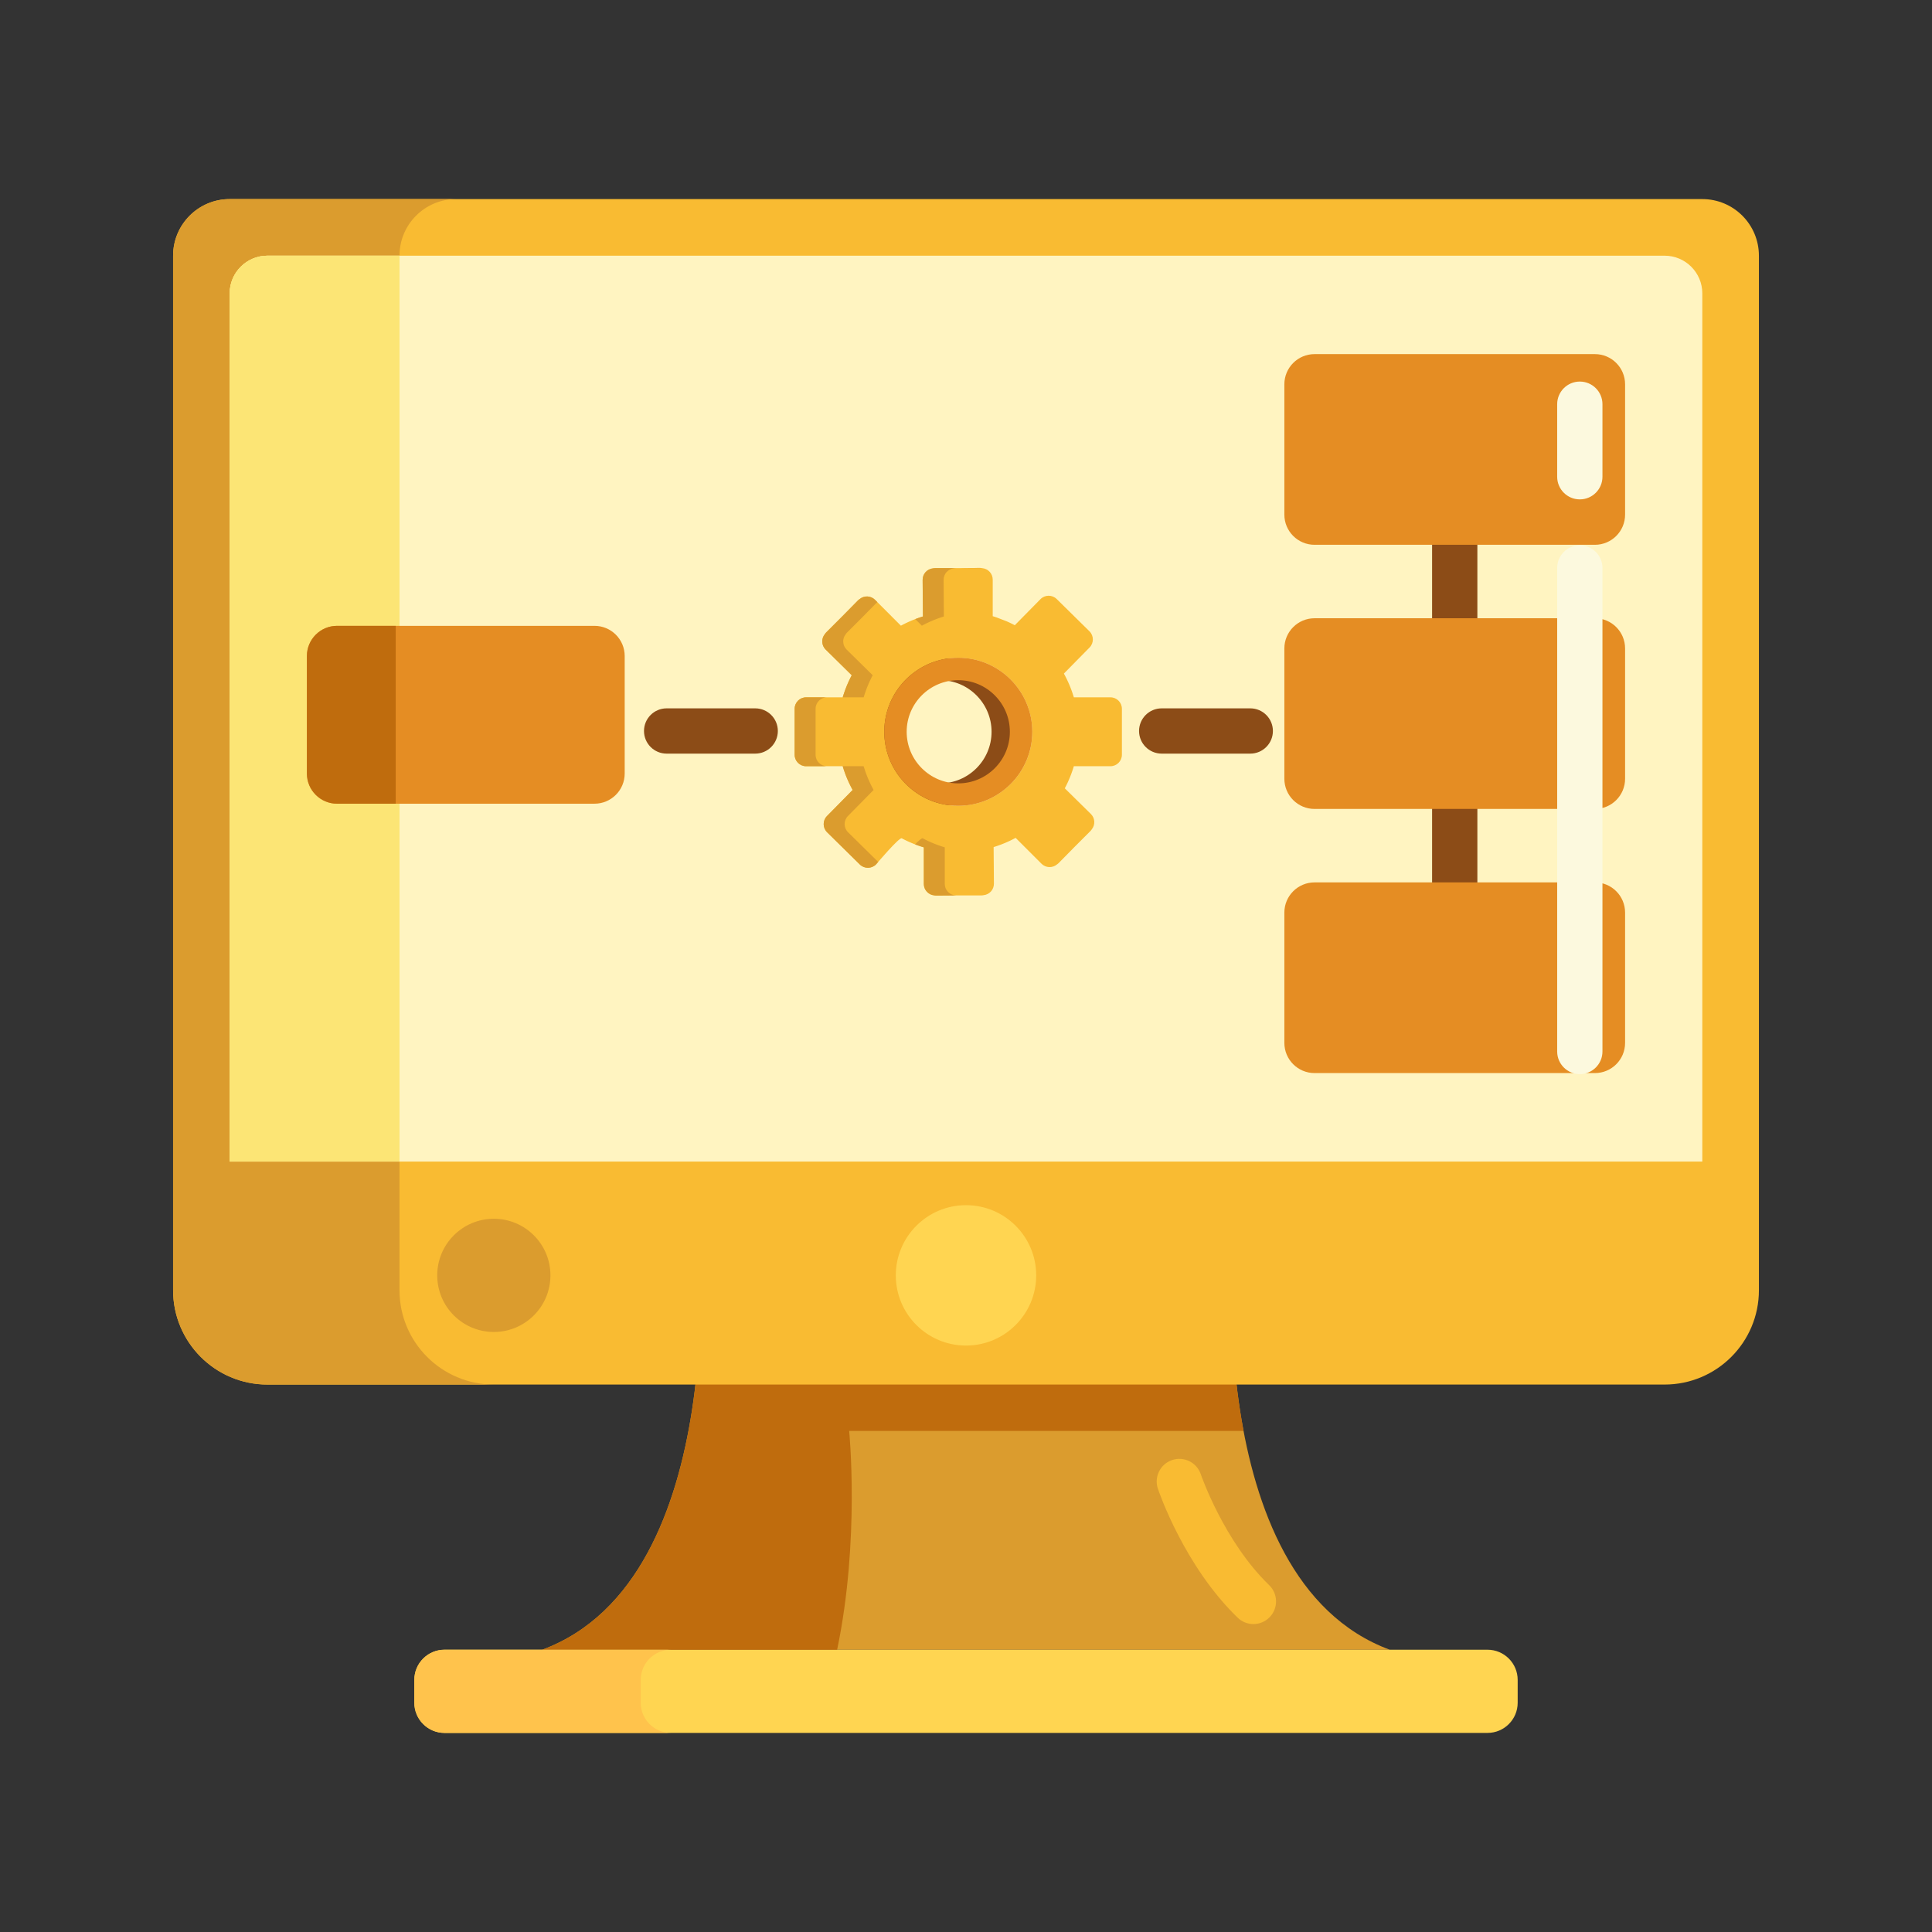 <?xml version="1.0" encoding="utf-8"?>
<!-- Generator: Adobe Illustrator 22.1.0, SVG Export Plug-In . SVG Version: 6.00 Build 0)  -->
<svg xmlns="http://www.w3.org/2000/svg" xmlns:xlink="http://www.w3.org/1999/xlink" version="1.1" id="Layer_1" x="0px" y="0px" viewBox="0 0 512 512" style="enable-background:new 0 0 512 512;" xml:space="preserve" width="512" height="512">
<rect x="0" y="0" width="512" height="512" fill="#333333" stroke="none"/>
<style type="text/css">
	.st0{fill:#FFA730;}
	.st1{fill:#E58D23;}
	.st2{fill:#BF6C0D;}
	.st3{fill:#A56021;}
	.st4{fill:#FFD551;}
	.st5{fill:#FFF4C1;}
	.st6{fill:#FFC34C;}
	.st7{fill:#FFEA63;}
	.st8{fill:#FCE575;}
	.st9{fill:#FFB74B;}
	.st10{fill:#8C4C17;}
	.st11{fill:#F9BB32;}
	.st12{fill:#FF4B34;}
	.st13{fill:#FF9079;}
	.st14{fill:#FFDF74;}
	.st15{fill:#FF624B;}
	.st16{fill:#CCC033;}
	.st17{fill:#EACF32;}
	.st18{fill:#FFEACF;}
	.st19{fill:#99AF17;}
	.st20{fill:#FFD59A;}
	.st21{fill:#FCDA4F;}
	.st22{fill:#FCF9DE;}
	.st23{fill:#DB9C2E;}
</style>
<g>
	<g>
		<g>
			<path class="st23" d="M143.701,437.194h224.597c-50.753-18.831-41.337-112.988-41.337-112.988H185.038h141.924H185.038     C185.038,324.206,194.454,418.362,143.701,437.194h224.597H143.701z"/>
		</g>
	</g>
	<g>
		<g>
			<path class="st4" d="M394.201,459.24H117.799c-4.418,0-8-3.582-8-8v-6.046c0-4.418,3.582-8,8-8h276.401c4.418,0,8,3.582,8,8     v6.046C402.201,455.658,398.619,459.24,394.201,459.24z"/>
		</g>
	</g>
	<g>
		<g>
			<path class="st2" d="M225.038,379.206h104.518c-5.292-27.984-2.594-55-2.594-55H185.038c0,0,9.416,94.156-41.337,112.988h78.146     C227.93,408.178,225.038,379.206,225.038,379.206z"/>
		</g>
	</g>
	<g>
		<g>
			<path class="st6" d="M169.799,451.24v-6.046c0-4.418,3.582-8,8-8h-60c-4.418,0-8,3.582-8,8v6.046c0,4.418,3.582,8,8,8h60     C173.381,459.24,169.799,455.658,169.799,451.24z"/>
		</g>
	</g>
	<g>
		<g>
			<path class="st11" d="M451.129,52.76H60.871c-8.284,0-15,6.716-15,15v241.289v13.779v19.093c0,13.807,11.193,25,25,25h370.259     c13.807,0,25-11.193,25-25v-19.093v-13.779V67.76C466.129,59.476,459.414,52.76,451.129,52.76z"/>
		</g>
	</g>
	<g>
		<g>
			<path class="st23" d="M105.871,341.921v-19.093v-13.779V67.76c0-8.284,6.716-15,15-15h-60c-8.284,0-15,6.716-15,15v241.289     v13.779v19.093c0,13.807,11.193,25,25,25h60C117.063,366.921,105.871,355.728,105.871,341.921z"/>
		</g>
	</g>
	<g>
		<g>
			<path class="st5" d="M60.87,307.828V77.76c0-5.523,4.477-10,10-10h370.26c5.523,0,10,4.477,10,10v230.068H60.87z"/>
		</g>
	</g>
	<g>
		<g>
			<path class="st8" d="M70.87,67.76c-5.523,0-10,4.477-10,10v230.068h45V67.76H70.87z"/>
		</g>
	</g>
	<g>
		<g>
			<circle class="st4" cx="256" cy="337.985" r="18.602"/>
		</g>
	</g>
	<g>
		<g>
			<path class="st8" d="M70.87,67.76c-5.523,0-10,4.477-10,10v230.068h45V67.76H70.87z"/>
		</g>
	</g>
	<g>
		<g>
			<path class="st10" d="M249.101,174.307c-10.818,0-19.62,8.801-19.62,19.62c0,10.818,8.801,19.62,19.62,19.62     s19.62-8.801,19.62-19.62C268.721,183.109,259.92,174.307,249.101,174.307z M249.101,207.602c-7.54,0-13.674-6.134-13.674-13.674     s6.134-13.674,13.674-13.674s13.674,6.134,13.674,13.674S256.641,207.602,249.101,207.602z"/>
		</g>
	</g>
	<g>
		<g>
			<path class="st11" d="M294.275,184.798h-9.695c0.532,1.786,0,0,0,0c-0.024-0.08-0.05-0.159-0.074-0.239h0.002     c-0.027-0.089-0.057-0.177-0.085-0.265c-0.042-0.134-0.084-0.267-0.128-0.4c-0.045-0.136-0.092-0.271-0.138-0.406     c-0.042-0.122-0.084-0.244-0.128-0.366c-0.049-0.138-0.101-0.275-0.153-0.413c-0.045-0.12-0.089-0.24-0.136-0.359     c-0.052-0.133-0.105-0.264-0.158-0.397c-0.05-0.124-0.1-0.248-0.151-0.371c-0.052-0.125-0.107-0.249-0.161-0.374     c-0.056-0.129-0.111-0.257-0.169-0.385c-0.054-0.119-0.109-0.238-0.165-0.357c-0.061-0.13-0.121-0.26-0.183-0.39     c-0.057-0.119-0.116-0.237-0.175-0.355c-0.062-0.126-0.125-0.252-0.189-0.377c-0.065-0.127-0.133-0.254-0.2-0.381     c-0.042-0.08-0.083-0.16-0.126-0.24l-0.001,0.001c-0.04-0.073-0.078-0.147-0.118-0.22c-0.362-0.657-0.362-0.657,0,0l6.801-6.908     c1.179-1.198,1.164-3.125-0.034-4.304l-8.674-8.54c-1.198-1.179-3.124-1.164-4.304,0.034l-6.802,6.909     c0.663,0.352,0.663,0.352,0,0c-0.077-0.041-0.5-0.259-0.634-0.327c-0.107-0.054-0.601-0.295-0.742-0.361     c-0.11-0.052-0.605-0.277-0.743-0.338c-0.119-0.052-2.564-0.997-2.711-1.046c-0.114-0.038-0.227-0.076-0.341-0.113     c-0.143-0.046-0.287-0.09-0.431-0.135c-0.083-0.026-0.341-0.105-0.249-0.078v-9.695c0-1.583-1.208-2.882-2.753-3.029     c-0.203-0.041-0.413-0.063-0.629-0.061l-5.919,0.046h-5.916c-0.216,0-0.426,0.023-0.628,0.066     c-1.543,0.158-2.741,1.467-2.729,3.05l0.076,9.695c-0.084,0.026-0.167,0.054-0.25,0.08c-0.142,0.045-0.284,0.089-0.425,0.136     c-0.131,0.043-0.261,0.089-0.392,0.134c-0.128,0.044-0.257,0.088-0.385,0.134c-0.134,0.048-0.268,0.098-0.402,0.149     c-0.125,0.047-0.25,0.093-0.374,0.142c-0.132,0.052-0.264,0.105-0.395,0.158c-0.125,0.051-0.251,0.101-0.376,0.154     c-0.128,0.054-0.255,0.109-0.382,0.164c-0.127,0.055-0.255,0.111-0.381,0.168c-0.124,0.056-0.248,0.114-0.372,0.171     c-0.127,0.059-0.254,0.119-0.38,0.179c-0.124,0.06-0.248,0.121-0.372,0.183c-0.122,0.061-0.243,0.122-0.364,0.184     c-0.13,0.067-0.26,0.136-0.389,0.205c-0.065,0.035-0.131,0.068-0.195,0.103l-6.855-6.855c-1.119-1.119-2.892-1.184-4.088-0.195     c-0.173,0.115-0.337,0.248-0.488,0.402l-4.151,4.216l-4.185,4.185c-0.152,0.152-0.285,0.317-0.398,0.491     c-0.979,1.203-0.901,2.976,0.227,4.086l6.909,6.802c0.008-0.014,0.014-0.027,0.021-0.04c-0.013,0.025-0.021,0.04-0.021,0.04     c-0.044,0.082-0.085,0.166-0.128,0.248c-0.067,0.13-0.135,0.259-0.2,0.39c-0.056,0.111-0.11,0.223-0.165,0.335     c-0.067,0.138-0.134,0.275-0.2,0.414c-0.053,0.112-0.104,0.225-0.155,0.338c-0.063,0.138-0.126,0.275-0.186,0.414     c-0.052,0.119-0.103,0.24-0.154,0.359c-0.056,0.132-0.113,0.265-0.167,0.398c-0.053,0.129-0.104,0.26-0.155,0.39     c-0.049,0.125-0.099,0.25-0.146,0.376c-0.053,0.139-0.103,0.28-0.154,0.42c-0.043,0.119-0.087,0.237-0.128,0.357     c-0.05,0.144-0.098,0.289-0.146,0.434c-0.039,0.119-0.08,0.237-0.118,0.356c-0.044,0.138-0.086,0.277-0.128,0.415     c-0.032,0.105-0.066,0.209-0.097,0.314c0.01-0.035,0.019-0.07,0.029-0.105h-9.693c-1.681,0-3.043,1.363-3.043,3.043v12.173     c0,1.681,1.362,3.043,3.043,3.043h9.695c-0.005-0.016-0.009-0.029-0.013-0.044c0.008,0.027,0.013,0.044,0.013,0.044     c0.024,0.08,0.05,0.159,0.074,0.239h-0.002c0.027,0.089,0.057,0.176,0.085,0.264c0.042,0.134,0.084,0.268,0.128,0.401     c0.045,0.135,0.091,0.27,0.138,0.405c0.042,0.122,0.084,0.245,0.128,0.366c0.049,0.138,0.101,0.275,0.152,0.412     c0.045,0.12,0.09,0.241,0.136,0.36c0.051,0.132,0.105,0.264,0.158,0.396c0.05,0.124,0.1,0.248,0.151,0.372     c0.052,0.124,0.106,0.248,0.16,0.372c0.056,0.129,0.112,0.258,0.17,0.387c0.054,0.119,0.109,0.237,0.164,0.356     c0.061,0.13,0.121,0.261,0.183,0.39c0.057,0.119,0.116,0.237,0.175,0.355c0.062,0.126,0.125,0.252,0.189,0.377     c0.065,0.127,0.132,0.253,0.2,0.38c0.042,0.08,0.083,0.161,0.126,0.24l0.001-0.001c0.04,0.073,0.078,0.147,0.118,0.22     c0.362,0.657,0.362,0.657,0,0l-6.801,6.908c-1.179,1.198-1.164,3.125,0.034,4.304l8.674,8.54     c1.198,1.179,3.124,1.164,4.304-0.034c0,0,6.139-7.261,6.802-6.909c0.077,0.041,0.155,0.079,0.232,0.12     c0.133,0.07,0.267,0.139,0.402,0.207c0.107,0.054,0.215,0.107,0.323,0.159c0.139,0.068,0.278,0.136,0.418,0.202     c0.111,0.052,0.222,0.103,0.333,0.153c0.137,0.062,0.273,0.125,0.411,0.185c0.119,0.052,0.239,0.103,0.358,0.154     c0.13,0.055,0.259,0.11,0.39,0.164c0.13,0.053,0.261,0.105,0.391,0.156c0.121,0.048,0.242,0.096,0.364,0.142     c0.141,0.054,0.283,0.106,0.425,0.157c0.113,0.041,0.227,0.083,0.341,0.123c0.147,0.052,0.295,0.101,0.443,0.151     c0.113,0.038,0.226,0.076,0.339,0.112c0.144,0.046,0.288,0.091,0.433,0.135c0.083,0.025,0.165,0.053,0.248,0.078     c0.092,0.027,0.171,0.051,0.239,0.071l0,0c-0.068-0.02-0.148-0.044-0.239-0.071v9.695c0,1.583,1.208,2.882,2.753,3.029     c0.203,0.041,0.413,0.063,0.629,0.061l5.919-0.046h5.916c0.216,0,0.426-0.023,0.628-0.066c1.543-0.158,2.742-1.467,2.729-3.05     l-0.076-9.695c0.084-0.026,0.167-0.054,0.25-0.08c0.142-0.045,0.284-0.089,0.425-0.136c0.131-0.043,0.261-0.088,0.391-0.133     c0.129-0.044,0.258-0.089,0.385-0.135c0.134-0.048,0.268-0.098,0.401-0.148c0.125-0.047,0.251-0.094,0.375-0.142     c0.131-0.051,0.262-0.104,0.393-0.157c0.127-0.051,0.253-0.102,0.379-0.155c0.126-0.053,0.252-0.108,0.377-0.162     c0.129-0.056,0.258-0.112,0.386-0.17c0.123-0.055,0.245-0.112,0.367-0.169c0.129-0.06,0.257-0.12,0.385-0.182     c0.123-0.059,0.245-0.12,0.367-0.181c0.123-0.062,0.246-0.123,0.369-0.186c0.129-0.066,0.258-0.134,0.386-0.203     c0.066-0.035,0.132-0.068,0.197-0.104l6.855,6.855c1.119,1.119,2.892,1.184,4.088,0.195c0.173-0.115,0.337-0.248,0.488-0.402     l4.15-4.215l4.186-4.185c0.152-0.152,0.285-0.317,0.398-0.491c0.979-1.203,0.901-2.976-0.227-4.086l-6.909-6.802     c-0.042,0.078-0.079,0.15-0.117,0.22l-0.001-0.001c0.04-0.073,0.077-0.148,0.116-0.221l0.002,0.002     c0.044-0.082,0.085-0.166,0.128-0.248c0.067-0.13,0.135-0.259,0.2-0.39c0.056-0.111,0.11-0.223,0.165-0.335     c0.067-0.138,0.134-0.275,0.2-0.414c0.053-0.112,0.104-0.225,0.155-0.338c0.063-0.138,0.126-0.275,0.186-0.414     c0.052-0.119,0.102-0.238,0.153-0.358c0.057-0.133,0.113-0.266,0.168-0.4c0.053-0.129,0.103-0.258,0.154-0.387     c0.049-0.126,0.099-0.251,0.147-0.378c0.053-0.139,0.103-0.279,0.154-0.419c0.043-0.119,0.087-0.238,0.129-0.358     c0.05-0.144,0.098-0.289,0.146-0.433c0.04-0.119,0.08-0.237,0.118-0.357c0.044-0.138,0.086-0.277,0.128-0.415     c0.032-0.105,0.066-0.209,0.097-0.314c-0.01,0.035-0.019,0.07-0.029,0.105h9.693c1.681,0,3.043-1.363,3.043-3.043v-12.173     C297.318,186.16,295.955,184.798,294.275,184.798z M272.79,199.397c-0.074,0.255-0.154,0.508-0.238,0.761     c-0.025,0.075-0.05,0.151-0.076,0.226c-0.068,0.195-0.14,0.388-0.214,0.581c-0.051,0.133-0.103,0.267-0.157,0.399     c-0.054,0.132-0.111,0.264-0.168,0.395c-0.083,0.189-0.167,0.378-0.255,0.564c-0.034,0.072-0.069,0.144-0.104,0.216     c-0.117,0.238-0.237,0.475-0.363,0.708c-0.01,0.019-0.021,0.038-0.031,0.057c-2.074,3.797-5.368,6.833-9.35,8.587     c-0.101,0.044-0.201,0.092-0.302,0.134c-0.101,0.043-0.205,0.08-0.307,0.121c-4.044,1.607-8.519,1.825-12.681,0.639     c-0.02-0.006-0.04-0.011-0.061-0.017c-0.255-0.074-0.508-0.154-0.76-0.238c-0.075-0.025-0.151-0.051-0.226-0.077     c-0.195-0.068-0.388-0.14-0.581-0.214c-0.134-0.052-0.267-0.103-0.4-0.158c-0.132-0.054-0.263-0.11-0.394-0.167     c-0.189-0.083-0.378-0.167-0.564-0.255c-0.072-0.034-0.144-0.069-0.216-0.104c-0.238-0.117-0.475-0.237-0.708-0.363     c-0.019-0.01-0.038-0.021-0.057-0.031c-3.797-2.074-6.834-5.369-8.588-9.351c-0.044-0.101-0.091-0.2-0.133-0.301     c-0.043-0.101-0.081-0.205-0.122-0.308c-1.607-4.044-1.824-8.519-0.638-12.68c0.006-0.02,0.011-0.04,0.017-0.061     c0.074-0.255,0.154-0.508,0.238-0.76c0.025-0.075,0.05-0.151,0.077-0.226c0.068-0.195,0.14-0.388,0.214-0.581     c0.052-0.134,0.103-0.267,0.158-0.399c0.054-0.132,0.11-0.263,0.167-0.394c0.083-0.19,0.167-0.378,0.256-0.565     c0.034-0.072,0.069-0.143,0.104-0.215c0.117-0.238,0.237-0.475,0.363-0.708c0.01-0.019,0.021-0.038,0.031-0.057     c2.074-3.797,5.369-6.834,9.351-8.588c0.101-0.044,0.2-0.091,0.301-0.133c0.102-0.043,0.206-0.081,0.308-0.122     c4.043-1.607,8.518-1.824,12.679-0.638c0.021,0.006,0.041,0.012,0.062,0.018c0.254,0.073,0.507,0.154,0.759,0.238     c0.076,0.026,0.152,0.051,0.227,0.077c0.195,0.067,0.388,0.14,0.581,0.214c0.133,0.052,0.267,0.103,0.399,0.158     c0.132,0.054,0.264,0.111,0.395,0.168c0.189,0.083,0.378,0.167,0.564,0.256c0.072,0.034,0.143,0.069,0.214,0.104     c0.239,0.117,0.476,0.237,0.709,0.364c0.019,0.01,0.037,0.02,0.055,0.03c3.797,2.074,6.834,5.369,8.588,9.351     c0.044,0.101,0.092,0.201,0.134,0.302c0.043,0.101,0.08,0.205,0.121,0.307c1.607,4.044,1.825,8.519,0.639,12.68     C272.801,199.356,272.796,199.377,272.79,199.397z"/>
		</g>
	</g>
	<g>
		<g>
			<path class="st1" d="M253.952,174.307c-10.818,0-19.62,8.801-19.62,19.62c0,10.818,8.801,19.62,19.62,19.62     c10.818,0,19.62-8.801,19.62-19.62C273.572,183.109,264.77,174.307,253.952,174.307z M253.952,207.602     c-7.54,0-13.674-6.134-13.674-13.674s6.134-13.674,13.674-13.674s13.674,6.134,13.674,13.674S261.492,207.602,253.952,207.602z"/>
		</g>
	</g>
	<g>
		<g>
			<g>
				<path class="st23" d="M260.186,150.554c-0.159-0.025-0.321-0.041-0.487-0.039l-5.919,0.046h5.554L260.186,150.554z"/>
			</g>
		</g>
		<g>
			<g>
				<path class="st23" d="M253.128,237.279c-1.544-0.146-2.753-1.446-2.753-3.029v-9.695c-0.083-0.025-0.165-0.052-0.249-0.077      c-0.144-0.044-0.289-0.089-0.433-0.135c-0.113-0.037-0.226-0.075-0.339-0.112c-0.148-0.049-0.296-0.099-0.443-0.151      c-0.114-0.04-0.227-0.082-0.341-0.123c-0.142-0.052-0.284-0.103-0.425-0.157c-0.122-0.046-0.243-0.094-0.364-0.142      c-0.131-0.052-0.261-0.103-0.391-0.156c-0.13-0.053-0.26-0.109-0.39-0.164c-0.12-0.051-0.239-0.102-0.358-0.154      c-0.138-0.061-0.274-0.123-0.411-0.185c-0.111-0.051-0.222-0.101-0.333-0.153c-0.14-0.066-0.279-0.134-0.418-0.202      c-0.108-0.053-0.216-0.105-0.323-0.159c-0.135-0.068-0.268-0.137-0.402-0.207c-0.077-0.04-0.155-0.079-0.232-0.12      c-0.219-0.116-1.034,0.598-2.027,1.604c0.032,0.012,0.064,0.025,0.096,0.038c0.141,0.054,0.283,0.106,0.425,0.157      c0.113,0.041,0.227,0.083,0.341,0.123c0.147,0.052,0.295,0.101,0.443,0.151c0.113,0.038,0.226,0.076,0.339,0.112      c0.144,0.046,0.288,0.091,0.433,0.135c0.083,0.025,0.165,0.053,0.248,0.077v9.695c0,1.583,1.208,2.882,2.753,3.029      c0.203,0.041,0.413,0.062,0.629,0.061l5.067-0.039C253.223,237.293,253.175,237.288,253.128,237.279z"/>
			</g>
		</g>
		<g>
			<g>
				<path class="st23" d="M231.511,209.348C231.874,210.005,231.874,210.005,231.511,209.348L231.511,209.348z"/>
			</g>
		</g>
		<g>
			<g>
				<path class="st23" d="M224.744,220.56c-1.198-1.179-1.213-3.106-0.034-4.304l6.801-6.908c-0.04-0.073-0.078-0.147-0.118-0.221      l-0.001,0.002c-0.043-0.079-0.084-0.16-0.126-0.24c-0.067-0.126-0.134-0.253-0.199-0.38c-0.064-0.125-0.126-0.251-0.189-0.377      c-0.059-0.118-0.118-0.236-0.175-0.355c-0.062-0.129-0.123-0.26-0.183-0.39c-0.055-0.119-0.111-0.237-0.164-0.356      c-0.058-0.128-0.114-0.258-0.17-0.387c-0.054-0.124-0.108-0.247-0.16-0.372c-0.052-0.123-0.101-0.248-0.151-0.372      c-0.053-0.132-0.107-0.263-0.158-0.396c-0.046-0.12-0.091-0.24-0.136-0.36c-0.051-0.137-0.103-0.274-0.152-0.412      c-0.044-0.122-0.085-0.244-0.128-0.366c-0.047-0.135-0.093-0.27-0.138-0.405c-0.044-0.133-0.086-0.267-0.128-0.401      c-0.028-0.088-0.058-0.176-0.085-0.264h0.002c-0.024-0.08-0.051-0.159-0.074-0.239h-5.554c0.024,0.08,0.05,0.159,0.074,0.239      h-0.002c0.027,0.089,0.057,0.176,0.085,0.264c0.042,0.134,0.084,0.268,0.128,0.401c0.045,0.135,0.091,0.27,0.138,0.405      c0.042,0.122,0.084,0.245,0.128,0.366c0.049,0.138,0.101,0.275,0.152,0.412c0.045,0.12,0.09,0.24,0.136,0.36      c0.051,0.132,0.105,0.264,0.158,0.396c0.05,0.124,0.1,0.248,0.151,0.372c0.052,0.124,0.106,0.248,0.16,0.372      c0.056,0.129,0.112,0.258,0.17,0.387c0.054,0.119,0.109,0.238,0.164,0.356c0.061,0.13,0.121,0.261,0.183,0.39      c0.057,0.119,0.116,0.237,0.175,0.355c0.063,0.126,0.125,0.252,0.189,0.377c0.065,0.127,0.132,0.253,0.199,0.38      c0.042,0.08,0.083,0.161,0.126,0.24l0.001-0.002c0.04,0.073,0.077,0.147,0.118,0.221c0.362,0.657,0.362,0.657,0,0l-6.801,6.908      c-1.179,1.198-1.164,3.125,0.034,4.304l8.674,8.54c1.198,1.179,3.124,1.164,4.304-0.034c0,0,0.21-0.249,0.556-0.65      L224.744,220.56z"/>
			</g>
		</g>
		<g>
			<g>
				<path class="st23" d="M244.304,165.814c0.065-0.035,0.131-0.068,0.195-0.103c0.13-0.069,0.259-0.137,0.389-0.204      c0.121-0.062,0.242-0.123,0.364-0.184c0.124-0.062,0.248-0.123,0.372-0.183c0.126-0.061,0.253-0.12,0.38-0.179      c0.124-0.058,0.247-0.115,0.372-0.171c0.127-0.057,0.254-0.112,0.381-0.168c0.127-0.055,0.254-0.111,0.382-0.164      c0.125-0.052,0.25-0.103,0.376-0.154c0.132-0.053,0.263-0.106,0.395-0.158c0.124-0.048,0.249-0.095,0.374-0.142      c0.134-0.05,0.268-0.1,0.402-0.149c0.128-0.046,0.256-0.09,0.385-0.134c0.13-0.045,0.261-0.09,0.392-0.134      c0.141-0.047,0.283-0.091,0.425-0.136c0.083-0.026,0.166-0.055,0.25-0.08l-0.076-9.695c-0.012-1.583,1.186-2.892,2.729-3.05      c0.203-0.043,0.413-0.066,0.628-0.066h-5.554c-0.216,0-0.426,0.023-0.628,0.066c-1.543,0.158-2.741,1.467-2.729,3.05      l0.076,9.695c-0.084,0.025-0.166,0.054-0.25,0.08c-0.142,0.045-0.284,0.089-0.425,0.136c-0.131,0.043-0.261,0.089-0.392,0.134      c-0.128,0.044-0.257,0.088-0.385,0.134c-0.134,0.048-0.268,0.098-0.402,0.149c-0.057,0.021-0.114,0.044-0.171,0.065      L244.304,165.814z"/>
			</g>
		</g>
		<g>
			<g>
				<path class="st23" d="M225.721,178.946c0.008-0.014,0.014-0.027,0.021-0.04C225.729,178.931,225.721,178.946,225.721,178.946      c-0.044,0.082-0.085,0.166-0.128,0.248c-0.067,0.13-0.135,0.259-0.201,0.39c-0.056,0.111-0.11,0.223-0.165,0.335      c-0.067,0.138-0.134,0.275-0.2,0.414c-0.053,0.112-0.104,0.225-0.155,0.338c-0.063,0.138-0.126,0.275-0.186,0.414      c-0.052,0.119-0.103,0.24-0.154,0.359c-0.056,0.132-0.113,0.265-0.167,0.398c-0.053,0.13-0.104,0.26-0.155,0.39      c-0.049,0.125-0.099,0.25-0.146,0.376c-0.053,0.139-0.103,0.28-0.154,0.42c-0.043,0.119-0.087,0.237-0.128,0.357      c-0.05,0.144-0.098,0.289-0.146,0.434c-0.039,0.119-0.08,0.237-0.118,0.356c-0.044,0.138-0.086,0.277-0.128,0.415      c-0.021,0.07-0.043,0.14-0.065,0.209h5.55c-0.01,0.035-0.019,0.07-0.029,0.105c0.031-0.105,0.065-0.209,0.097-0.314      c0.042-0.138,0.084-0.277,0.128-0.415c0.038-0.119,0.078-0.237,0.118-0.356c0.048-0.145,0.096-0.29,0.146-0.434      c0.042-0.119,0.085-0.238,0.128-0.357c0.051-0.14,0.101-0.28,0.154-0.42c0.048-0.126,0.097-0.251,0.146-0.376      c0.051-0.13,0.102-0.26,0.155-0.39c0.054-0.133,0.111-0.265,0.167-0.398c0.051-0.12,0.101-0.24,0.154-0.359      c0.061-0.139,0.124-0.276,0.186-0.414c0.051-0.113,0.103-0.226,0.155-0.338c0.065-0.139,0.132-0.276,0.2-0.414      c0.055-0.112,0.109-0.224,0.165-0.335c0.066-0.131,0.133-0.26,0.201-0.39c0.043-0.082,0.084-0.166,0.128-0.248l-6.909-6.802      c-1.128-1.11-1.206-2.883-0.227-4.086c0.113-0.174,0.246-0.339,0.398-0.491l4.185-4.185l3.768-3.827l-0.595-0.595      c-1.119-1.119-2.892-1.184-4.088-0.195c-0.173,0.115-0.337,0.248-0.488,0.402l-4.151,4.216l-4.185,4.185      c-0.152,0.152-0.285,0.317-0.398,0.491c-0.979,1.203-0.901,2.976,0.227,4.086L225.721,178.946z"/>
			</g>
		</g>
		<g>
			<g>
				<path class="st23" d="M231.274,178.946c0,0,0.008-0.015,0.021-0.04C231.288,178.919,231.282,178.931,231.274,178.946z"/>
			</g>
		</g>
		<g>
			<g>
				<path class="st23" d="M216.139,200.014v-12.173c0-1.681,1.362-3.043,3.043-3.043h-5.554c-1.681,0-3.043,1.363-3.043,3.043      v12.173c0,1.681,1.362,3.043,3.043,3.043h5.554C217.501,203.057,216.139,201.695,216.139,200.014z"/>
			</g>
		</g>
		<g>
			<g>
				<path class="st23" d="M228.877,203.057c0,0-0.005-0.016-0.013-0.043C228.868,203.028,228.872,203.042,228.877,203.057z"/>
			</g>
		</g>
	</g>
	<g>
		<g>
			<path class="st1" d="M157.552,212.987H89.333c-4.418,0-8-3.582-8-8v-31.131c0-4.418,3.582-8,8-8h68.218c4.418,0,8,3.582,8,8     v31.131C165.552,209.405,161.97,212.987,157.552,212.987z"/>
		</g>
	</g>
	<g>
		<g>
			<path class="st10" d="M385.519,261.785c-3.313,0-6-2.687-6-6V119.11c0-3.313,2.687-6,6-6s6,2.687,6,6v136.675     C391.519,259.099,388.832,261.785,385.519,261.785z"/>
		</g>
	</g>
	<g>
		<g>
			<path class="st1" d="M422.667,214.377H348.37c-4.418,0-8-3.582-8-8v-34.533c0-4.418,3.582-8,8-8h74.296c4.418,0,8,3.582,8,8     v34.533C430.667,210.795,427.085,214.377,422.667,214.377z"/>
		</g>
	</g>
	<g>
		<g>
			<path class="st1" d="M422.667,144.377H348.37c-4.418,0-8-3.582-8-8v-34.533c0-4.418,3.582-8,8-8h74.296c4.418,0,8,3.582,8,8     v34.533C430.667,140.795,427.085,144.377,422.667,144.377z"/>
		</g>
	</g>
	<g>
		<g>
			<path class="st1" d="M422.667,284.377H348.37c-4.418,0-8-3.582-8-8v-34.533c0-4.418,3.582-8,8-8h74.296c4.418,0,8,3.582,8,8     v34.533C430.667,280.795,427.085,284.377,422.667,284.377z"/>
		</g>
	</g>
	<g>
		<g>
			<path class="st10" d="M200.138,199.719h-23.471c-3.313,0-6-2.687-6-6s2.687-6,6-6h23.471c3.313,0,6,2.687,6,6     S203.451,199.719,200.138,199.719z"/>
		</g>
	</g>
	<g>
		<g>
			<path class="st10" d="M331.333,199.719h-23.471c-3.313,0-6-2.687-6-6s2.687-6,6-6h23.471c3.313,0,6,2.687,6,6     S334.646,199.719,331.333,199.719z"/>
		</g>
	</g>
	<g>
		<g>
			<path class="st2" d="M104.871,165.855H89.333c-4.418,0-8,3.582-8,8v31.131c0,4.418,3.582,8,8,8h15.537V165.855z"/>
		</g>
	</g>
	<g>
		<g>
			<circle class="st23" cx="130.871" cy="337.985" r="15"/>
		</g>
	</g>
	<g>
		<g>
			<path class="st22" d="M418.667,132.342c-3.313,0-6-2.687-6-6v-19.224c0-3.313,2.687-6,6-6s6,2.687,6,6v19.224     C424.667,129.655,421.98,132.342,418.667,132.342z"/>
		</g>
	</g>
	<g>
		<g>
			<path class="st22" d="M418.667,284.654c-3.313,0-6-2.687-6-6v-128.14c0-3.313,2.687-6,6-6s6,2.687,6,6v128.14     C424.667,281.968,421.98,284.654,418.667,284.654z"/>
		</g>
	</g>
	<g>
		<g>
			<path class="st11" d="M332.166,430.392c-1.501,0-3.004-0.56-4.169-1.686c-14.134-13.661-20.866-33.348-21.146-34.179     c-1.057-3.141,0.633-6.543,3.773-7.6c3.135-1.057,6.539,0.631,7.598,3.768c0.077,0.226,6.143,17.811,18.114,29.382     c2.383,2.303,2.447,6.102,0.145,8.484C335.304,429.779,333.736,430.392,332.166,430.392z"/>
		</g>
	</g>
</g>
</svg>
